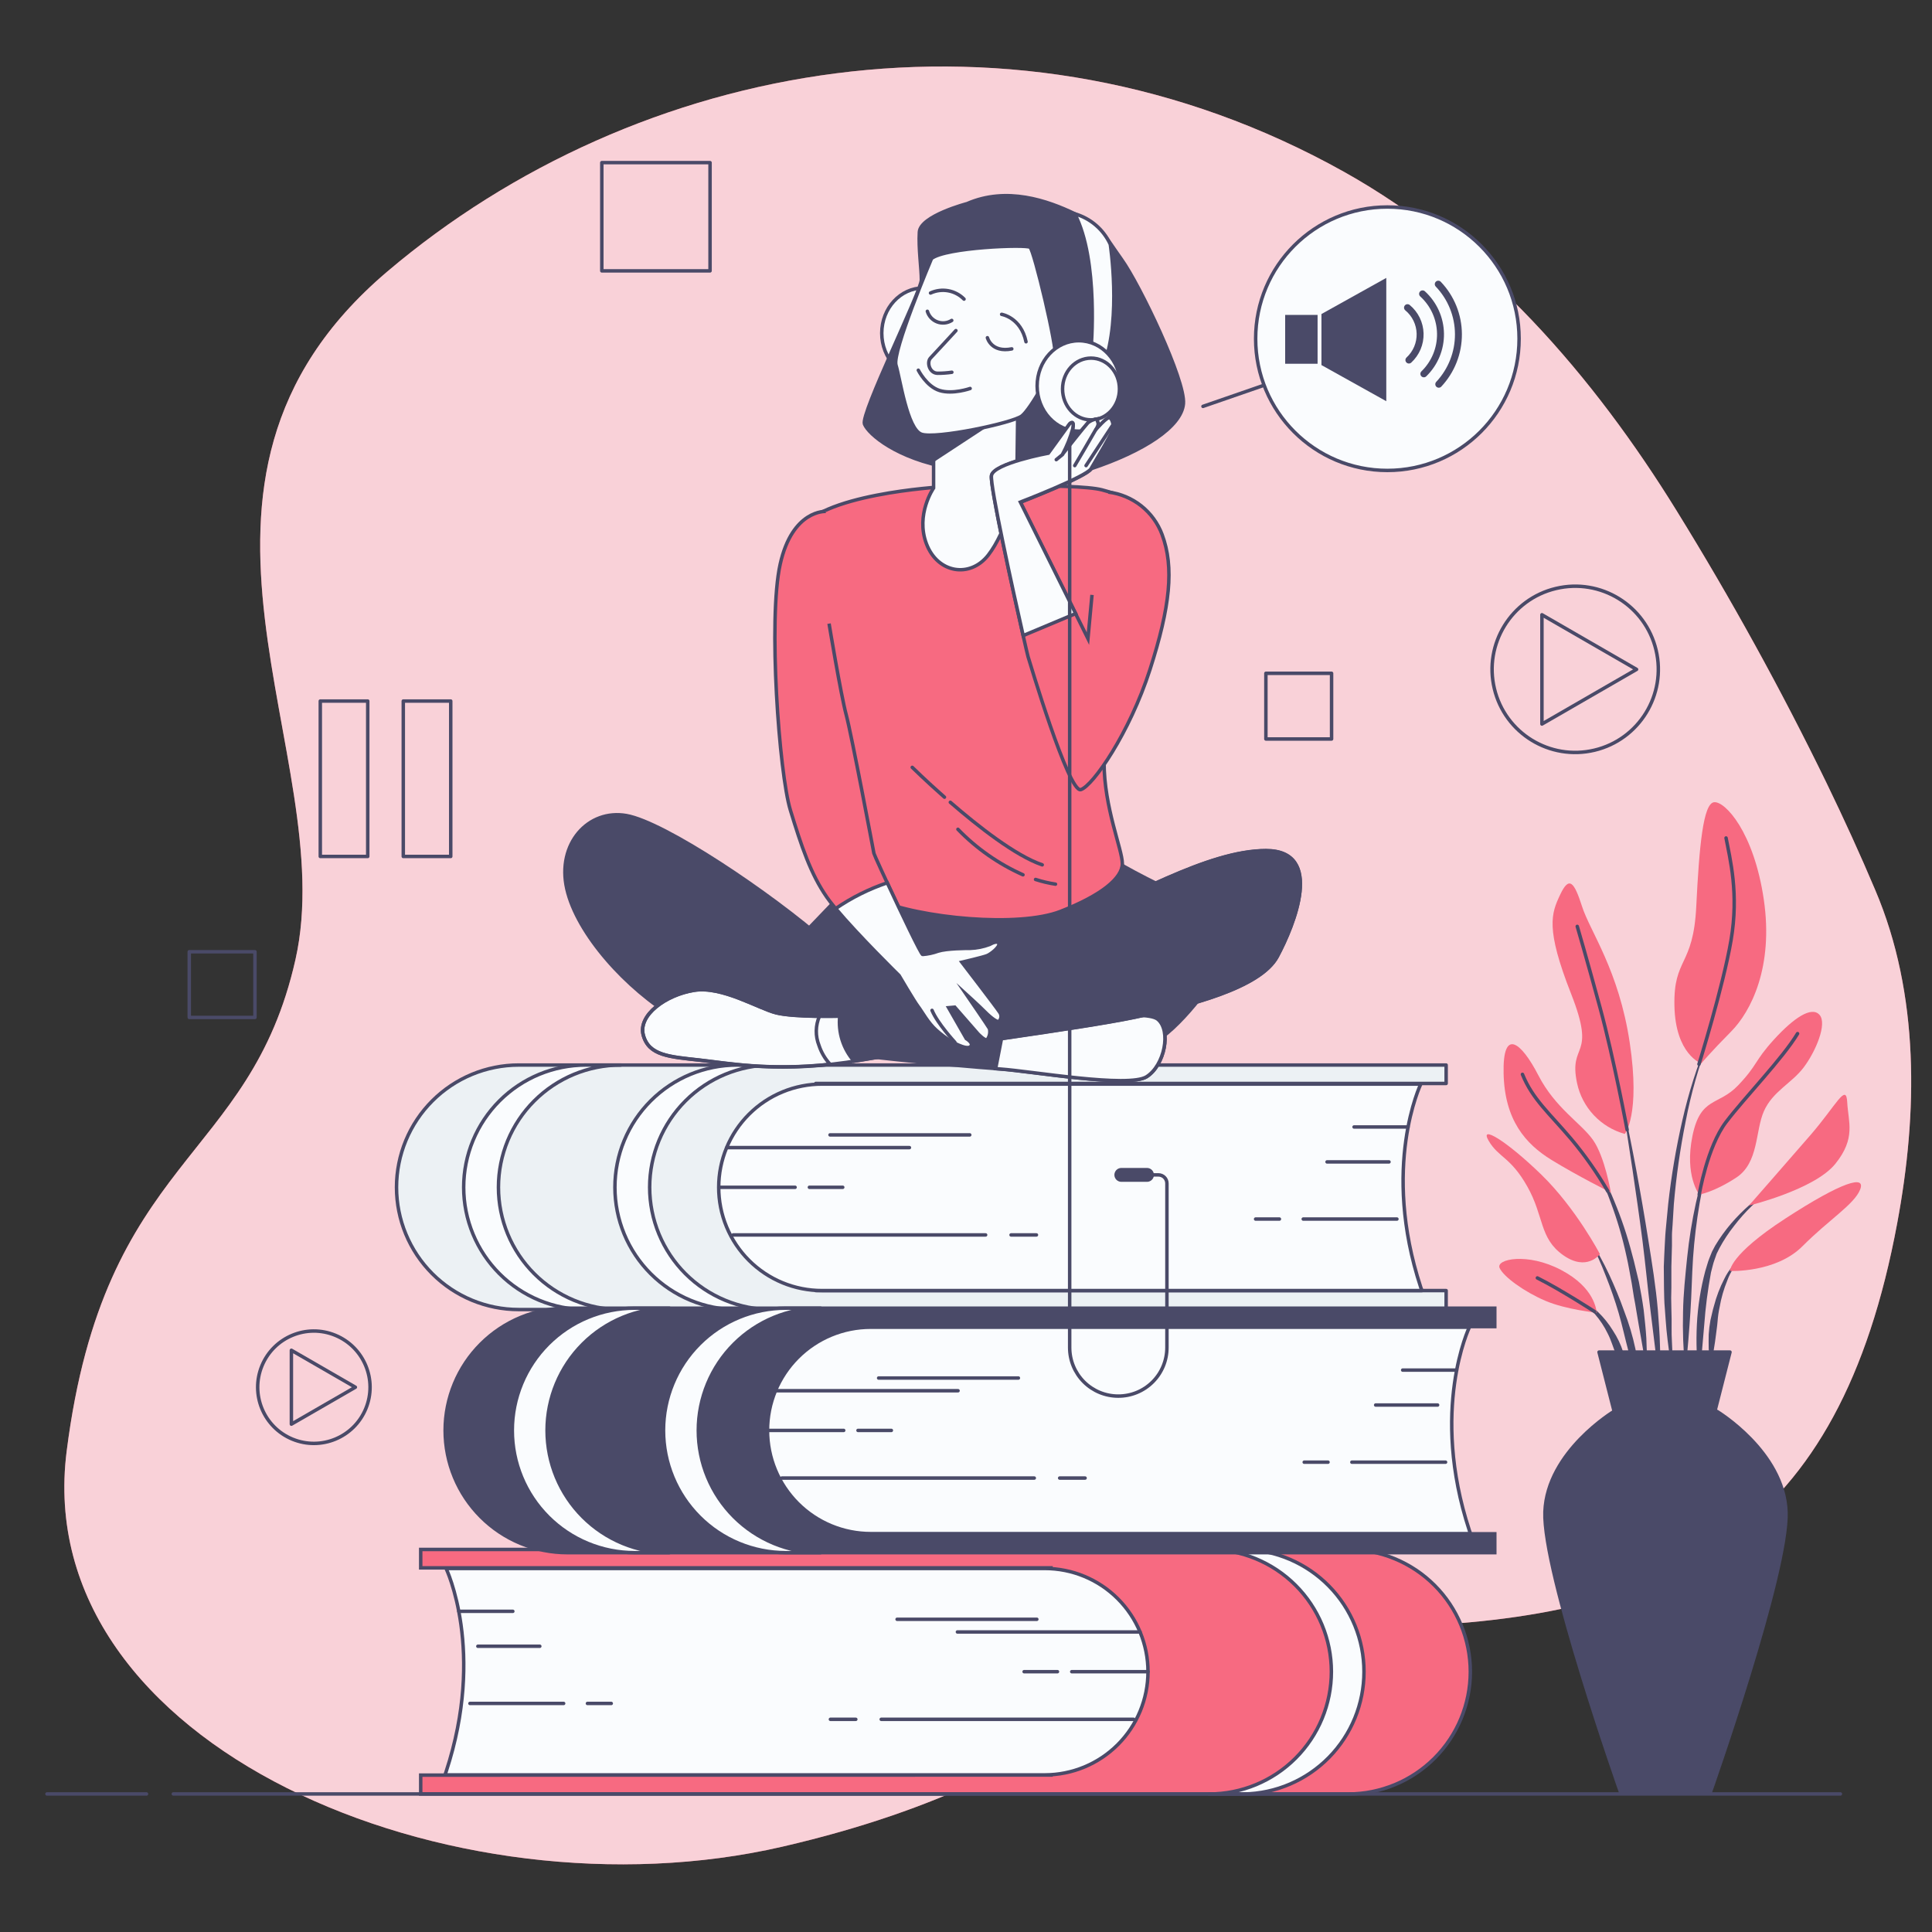 <svg width="500" height="500" viewBox="0 0 557 557" fill="none" xmlns="http://www.w3.org/2000/svg">
<rect x="0" y="0" width="557" height="557" fill="#333333" stroke="none"/>
<g id="Audiobook-bro 1">
<g id="freepik--background-simple--inject-39">
<path id="Vector" d="M526.621 225.786C513.539 198.904 499.109 172.699 483.387 147.271C459.536 108.626 428.333 72.41 387.483 49.54C292.715 -3.465 183.554 17.234 111.589 78.348C39.625 139.462 98.388 217.798 85.199 276.573C72.009 335.347 30.078 333.086 19.228 418.318C8.377 503.55 130.784 554.304 225.54 532.403C320.297 510.502 321.5 471.322 401.875 468.994C482.251 466.666 530.264 442.514 546.974 352.626C552.867 321.044 553.491 286.71 540.613 256.543C536.291 246.317 531.59 236.034 526.621 225.786Z" fill="#F76A81"/>
<path id="Vector_2" opacity="0.7" d="M526.621 225.786C513.539 198.904 499.109 172.699 483.387 147.271C459.536 108.626 428.333 72.41 387.483 49.54C292.715 -3.465 183.554 17.234 111.589 78.348C39.625 139.462 98.388 217.798 85.199 276.573C72.009 335.347 30.078 333.086 19.228 418.318C8.377 503.55 130.784 554.304 225.54 532.403C320.297 510.502 321.5 471.322 401.875 468.994C482.251 466.666 530.264 442.514 546.974 352.626C552.867 321.044 553.491 286.71 540.613 256.543C536.291 246.317 531.59 236.034 526.621 225.786Z" fill="#FAFCFE"/>
</g>
<g id="freepik--Plant--inject-39">
<path id="Vector_3" d="M492.566 300.045C492.574 300.019 492.573 299.992 492.563 299.968C492.553 299.943 492.534 299.923 492.511 299.911C492.49 299.894 492.465 299.884 492.438 299.884C492.412 299.884 492.386 299.894 492.366 299.911C489.256 307.403 486.797 315.147 485.013 323.06C483.21 330.949 481.857 338.935 480.958 346.978L480.379 353.027C480.29 354.04 480.179 355.043 480.112 356.057L479.945 359.087C479.855 361.114 479.733 363.131 479.677 365.158L479.733 371.229L479.8 374.271C479.8 375.284 479.911 376.298 479.978 377.301C480.134 379.328 480.257 381.344 480.446 383.361C480.836 387.382 481.437 391.393 482.061 395.381C482.064 395.405 482.076 395.428 482.094 395.445C482.113 395.461 482.137 395.47 482.161 395.47C482.176 395.472 482.19 395.47 482.203 395.466C482.217 395.461 482.229 395.454 482.24 395.445C482.25 395.435 482.259 395.424 482.264 395.411C482.27 395.398 482.273 395.384 482.273 395.37C482.273 393.342 482.173 391.326 482.128 389.321C482.083 387.315 481.894 385.299 481.928 383.283C481.961 381.266 481.928 379.261 481.861 377.245L481.805 374.237L481.861 371.229V365.203L482.028 359.187V356.179C482.028 355.177 482.15 354.174 482.206 353.171L482.574 347.156C483.259 339.144 484.397 331.177 485.982 323.294C487.502 315.369 489.704 307.59 492.566 300.045Z" fill="#4A4A68"/>
<path id="Vector_4" d="M493.435 331.537C493.442 331.511 493.44 331.482 493.427 331.458C493.415 331.433 493.394 331.414 493.368 331.404C493.355 331.399 493.341 331.396 493.327 331.397C493.313 331.397 493.299 331.401 493.286 331.407C493.274 331.414 493.263 331.423 493.254 331.433C493.245 331.444 493.238 331.457 493.234 331.471C491.521 336.481 490.089 341.584 488.946 346.755C487.812 351.943 486.968 357.191 486.417 362.473C485.882 367.742 485.303 373.023 485.225 378.314C485.088 383.616 485.274 388.921 485.782 394.2C485.786 394.225 485.798 394.248 485.816 394.266C485.834 394.284 485.857 394.296 485.882 394.3C485.896 394.302 485.91 394.3 485.924 394.296C485.937 394.292 485.95 394.285 485.96 394.275C485.971 394.266 485.979 394.254 485.985 394.241C485.991 394.228 485.994 394.214 485.993 394.2C486.606 388.931 486.985 383.662 487.341 378.403C487.698 373.145 487.765 367.876 488.11 362.618C488.846 352.106 490.63 341.695 493.435 331.537Z" fill="#4A4A68"/>
<path id="Vector_5" d="M510.891 342.611C510.882 342.601 510.871 342.593 510.858 342.588C510.846 342.582 510.833 342.58 510.819 342.58C510.806 342.58 510.792 342.582 510.78 342.588C510.767 342.593 510.756 342.601 510.747 342.611C506.382 345.403 502.449 348.818 499.072 352.748C497.376 354.734 495.848 356.858 494.504 359.098L493.569 360.869L492.833 362.707C492.586 363.314 492.373 363.936 492.199 364.568C492.009 365.191 491.797 365.826 491.63 366.45C490.29 371.484 489.48 376.644 489.213 381.846C488.954 387.022 489.148 392.21 489.792 397.353C489.797 397.378 489.808 397.401 489.826 397.419C489.844 397.437 489.868 397.449 489.893 397.453C489.92 397.453 489.947 397.443 489.968 397.424C489.988 397.406 490.001 397.38 490.004 397.353L491.33 382.002C491.697 376.923 492.348 371.869 493.279 366.862C493.413 366.25 493.591 365.637 493.747 365.035C493.895 364.42 494.077 363.814 494.293 363.22L494.917 361.448L495.73 359.822C496.936 357.589 498.334 355.464 499.907 353.472C503.019 349.397 506.712 345.801 510.869 342.8C510.885 342.79 510.898 342.777 510.907 342.762C510.917 342.746 510.923 342.729 510.926 342.711C510.928 342.692 510.926 342.674 510.92 342.657C510.914 342.639 510.904 342.624 510.891 342.611Z" fill="#4A4A68"/>
<path id="Vector_6" d="M502.414 362.329C500.148 363.987 498.326 366.18 497.111 368.712C495.834 371.193 494.837 373.808 494.137 376.51C493.925 377.178 493.769 377.847 493.613 378.537L493.134 380.576C492.88 381.946 492.709 383.33 492.622 384.72C492.622 386.112 492.566 387.505 492.622 388.886C492.731 390.276 492.913 391.66 493.168 393.03C493.173 393.052 493.184 393.072 493.2 393.087C493.216 393.103 493.235 393.114 493.257 393.12C493.271 393.123 493.285 393.123 493.3 393.12C493.314 393.117 493.327 393.111 493.339 393.103C493.35 393.094 493.36 393.084 493.367 393.071C493.374 393.059 493.378 393.045 493.379 393.03C493.705 391.687 493.951 390.326 494.115 388.953C494.337 387.605 494.549 386.257 494.705 384.92C494.861 383.584 495.084 382.247 495.184 380.899C495.284 379.551 495.474 378.203 495.763 376.889C496.219 374.234 496.966 371.637 497.991 369.146C498.923 366.595 500.451 364.304 502.447 362.462C502.46 362.442 502.467 362.419 502.467 362.395C502.467 362.372 502.46 362.348 502.447 362.329C502.436 362.327 502.425 362.327 502.414 362.329Z" fill="#4A4A68"/>
<path id="Vector_7" d="M477.962 377.702C477.382 370.895 476.269 364.144 475.199 357.405C474.13 350.665 472.971 343.936 471.723 337.219C470.476 330.502 469.117 323.851 467.668 317.167C467.674 317.15 467.675 317.132 467.673 317.115C467.67 317.098 467.663 317.081 467.653 317.067C467.642 317.053 467.629 317.041 467.613 317.033C467.598 317.025 467.58 317.021 467.563 317.021C467.545 317.021 467.528 317.025 467.512 317.033C467.496 317.041 467.483 317.053 467.472 317.067C467.462 317.081 467.455 317.098 467.452 317.115C467.45 317.132 467.451 317.15 467.457 317.167C468.626 323.851 469.685 330.624 470.676 337.364C471.668 344.103 472.659 350.91 473.517 357.594C474.375 364.278 474.999 371.14 475.845 377.88L478.341 398.166C478.341 398.192 478.351 398.218 478.37 398.237C478.389 398.256 478.414 398.266 478.441 398.266C478.469 398.266 478.495 398.256 478.516 398.238C478.536 398.219 478.549 398.193 478.552 398.166C478.63 396.45 478.63 394.746 478.675 393.03C478.719 391.315 478.608 389.61 478.574 387.906C478.508 384.519 478.218 381.122 477.962 377.702Z" fill="#4A4A68"/>
<path id="Vector_8" d="M473.873 377.646C473.506 374.939 473.016 372.254 472.503 369.581L471.545 365.604C471.233 364.278 470.932 362.952 470.542 361.638C469.183 356.354 467.444 351.176 465.34 346.142L464.538 344.226L463.636 342.388C463.056 341.151 462.355 339.982 461.697 338.79C460.359 336.401 458.702 334.205 456.773 332.262C456.764 332.252 456.753 332.244 456.74 332.239C456.728 332.233 456.715 332.231 456.701 332.231C456.687 332.231 456.674 332.233 456.662 332.239C456.649 332.244 456.638 332.252 456.629 332.262C456.619 332.271 456.611 332.282 456.606 332.295C456.6 332.307 456.598 332.321 456.598 332.334C456.598 332.348 456.6 332.361 456.606 332.373C456.611 332.386 456.619 332.397 456.629 332.406C458.407 334.425 459.906 336.673 461.085 339.09C461.675 340.294 462.299 341.486 462.811 342.744L463.602 344.594L464.315 346.487C466.222 351.555 467.753 356.757 468.894 362.05C469.506 364.668 469.919 367.341 470.431 369.982L471.066 373.981C471.3 375.307 471.59 376.621 471.768 377.958C472.202 380.62 472.681 383.283 473.149 385.945C473.617 388.608 474.052 391.293 474.62 393.955C474.622 393.98 474.634 394.002 474.653 394.019C474.671 394.035 474.695 394.044 474.72 394.044C474.748 394.044 474.774 394.034 474.795 394.015C474.816 393.997 474.829 393.971 474.831 393.944C474.831 391.211 474.768 388.489 474.642 385.778C474.475 383.027 474.163 380.32 473.873 377.646Z" fill="#4A4A68"/>
<path id="Vector_9" d="M468.236 377.958C466.978 374.382 465.507 370.884 463.925 367.453C462.316 364.026 460.501 360.7 458.489 357.494C458.469 357.476 458.443 357.467 458.417 357.467C458.39 357.467 458.364 357.476 458.344 357.494C458.327 357.514 458.317 357.54 458.317 357.566C458.317 357.593 458.327 357.618 458.344 357.638C460.092 360.967 461.64 364.397 462.978 367.91C464.36 371.385 465.607 374.928 466.655 378.515C467.702 382.102 468.482 385.767 469.44 389.376C470.398 392.986 471.222 396.584 472.336 400.227C472.343 400.248 472.356 400.267 472.374 400.281C472.392 400.295 472.414 400.303 472.436 400.305C472.45 400.306 472.465 400.305 472.478 400.301C472.492 400.296 472.504 400.289 472.514 400.28C472.525 400.27 472.533 400.259 472.539 400.246C472.545 400.233 472.548 400.219 472.548 400.204C472.591 396.398 472.237 392.597 471.489 388.864C470.701 385.147 469.613 381.5 468.236 377.958Z" fill="#4A4A68"/>
<path id="Vector_10" d="M468.003 389.9C467.306 387.671 466.297 385.552 465.006 383.606C463.794 381.614 462.326 379.79 460.639 378.181C459.772 377.405 458.84 376.704 457.854 376.086C456.884 375.457 455.825 374.976 454.713 374.66C454.688 374.658 454.664 374.663 454.643 374.676C454.622 374.689 454.606 374.708 454.597 374.731C454.588 374.754 454.587 374.779 454.594 374.802C454.6 374.826 454.615 374.846 454.635 374.861C456.646 375.824 458.428 377.206 459.859 378.916C461.31 380.584 462.531 382.439 463.491 384.43C464.527 386.391 465.062 388.552 465.964 390.568C466.365 391.604 466.755 392.64 467.212 393.676C467.6 394.752 468.058 395.801 468.582 396.818C468.593 396.835 468.608 396.848 468.625 396.858C468.643 396.868 468.662 396.873 468.682 396.874C468.71 396.874 468.737 396.864 468.757 396.845C468.778 396.826 468.791 396.801 468.794 396.773C468.827 395.609 468.782 394.444 468.66 393.287C468.515 392.128 468.27 391.014 468.003 389.9Z" fill="#4A4A68"/>
<path id="Vector_11" d="M468.426 326.914C465.022 325.966 461.942 324.105 459.519 321.533C457.096 318.961 455.423 315.775 454.679 312.321C452.106 300.29 460.405 305.448 452.963 286.543C445.522 267.638 447.237 263.361 449.811 257.913C452.384 252.466 453.821 254.192 456.116 261.355C458.411 268.518 466.71 279.681 469.852 300.579C472.993 321.478 468.426 326.914 468.426 326.914Z" fill="#F76A81"/>
<path id="Vector_12" d="M490.472 306.595C490.472 306.595 483.03 304.011 482.741 289.985C482.451 275.96 488.177 278.845 489.035 261.356C489.893 243.866 491.04 231.578 494.193 231.278C497.345 230.977 505.645 239.866 508.508 259.339C511.371 278.812 504.787 291.645 499.061 297.416C493.335 303.186 490.472 306.595 490.472 306.595Z" fill="#F76A81"/>
<path id="Vector_13" d="M464.415 343.814C464.415 343.814 462.7 333.509 459.258 328.641C455.815 323.773 448.385 319.473 443.517 310.026C438.649 300.579 433.201 296.001 433.491 309.458C433.78 322.915 439.796 329.777 447.238 334.367C454.679 338.957 464.415 343.814 464.415 343.814Z" fill="#F76A81"/>
<path id="Vector_14" d="M461.263 361.56C461.263 361.56 454.389 348.392 444.375 338.656C434.36 328.92 426.339 324.051 429.202 328.92C432.065 333.788 435.496 333.509 440.342 342.098C445.188 350.687 443.773 356.981 450.646 361.849C457.52 366.718 461.263 361.56 461.263 361.56Z" fill="#F76A81"/>
<path id="Vector_15" d="M460.405 378.459C460.115 377.601 459.837 371.296 450.101 366.15C440.364 361.003 431.162 362.997 432.343 365.57C433.524 368.144 439.506 372.444 445.522 375.017C451.538 377.59 460.405 378.459 460.405 378.459Z" fill="#F76A81"/>
<path id="Vector_16" d="M489.893 344.382C489.893 344.382 485.604 338.946 487.932 327.516C490.26 316.086 495.374 318.927 501.1 312.911C506.825 306.896 505.678 306.038 511.404 299.744C517.13 293.45 522.288 290.008 524.571 292.581C526.855 295.154 523.457 303.175 519.993 307.754C516.528 312.332 511.081 314.627 508.541 320.353C506.001 326.079 507.115 335.247 500.52 339.536C493.925 343.825 489.893 344.382 489.893 344.382Z" fill="#F76A81"/>
<path id="Vector_17" d="M504.219 347.568C504.219 347.568 514.523 335.826 521.965 327.237C529.406 318.649 532.269 312.065 532.559 317.791C532.849 323.517 535.132 328.095 529.128 335.537C523.123 342.978 504.219 347.568 504.219 347.568Z" fill="#F76A81"/>
<path id="Vector_18" d="M498.771 366.428C498.771 366.428 498.481 361.85 514.802 351.255C531.122 340.661 537.995 338.656 536.279 342.956C534.564 347.256 527.367 351.545 519.67 359.276C511.972 367.007 498.771 366.428 498.771 366.428Z" fill="#F76A81"/>
<path id="Vector_19" d="M469.105 325.7C469.105 325.7 465.273 305.158 461.307 290.554C457.342 275.949 454.724 267.082 454.724 267.082" stroke="#4A4A68" stroke-linecap="round" stroke-linejoin="round"/>
<path id="Vector_20" d="M489.815 306.807C489.815 306.807 496.766 284.527 499.061 271.081C501.356 257.635 498.771 247.609 497.624 241.593" stroke="#4A4A68" stroke-linecap="round" stroke-linejoin="round"/>
<path id="Vector_21" d="M463.513 343.379C460.428 338.081 456.899 333.053 452.963 328.352C446.658 320.91 441.823 316.9 438.927 309.737" stroke="#4A4A68" stroke-linecap="round" stroke-linejoin="round"/>
<path id="Vector_22" d="M489.893 344.382C489.893 344.382 492.187 330.635 497.624 323.483C503.06 316.331 513.944 305.158 518.244 297.995" stroke="#4A4A68" stroke-linecap="round" stroke-linejoin="round"/>
<path id="Vector_23" d="M459.737 378.147C459.737 378.147 450.1 371.875 443.227 368.433" stroke="#4A4A68" stroke-linecap="round" stroke-linejoin="round"/>
<path id="Vector_24" d="M514.902 435.852C514.256 418.485 494.95 406.888 494.95 406.888H465.362C465.362 406.888 446.057 418.474 445.411 435.852C444.764 453.231 467.29 516.896 467.29 516.896H493.023C493.023 516.896 515.548 453.231 514.902 435.852Z" fill="#4A4A68" stroke="#4A4A68" stroke-linecap="round" stroke-linejoin="round"/>
<path id="Vector_25" d="M498.76 389.811H461.007L465.362 406.9H494.404L498.76 389.811Z" fill="#4A4A68" stroke="#4A4A68" stroke-linecap="round" stroke-linejoin="round"/>
</g>
<g id="freepik--Icons--inject-39">
<path id="Vector_26" d="M459.694 216.279C472.567 213.21 480.514 200.286 477.445 187.413C474.376 174.54 461.452 166.593 448.579 169.662C435.706 172.731 427.758 185.655 430.828 198.528C433.897 211.401 446.82 219.349 459.694 216.279Z" stroke="#4A4A68" stroke-linecap="round" stroke-linejoin="round"/>
<path id="Vector_27" d="M471.824 192.989L444.542 177.237V208.741L471.824 192.989Z" stroke="#4A4A68" stroke-linecap="round" stroke-linejoin="round"/>
<path id="Vector_28" d="M105.456 406.137C108.879 397.872 104.955 388.397 96.69 384.974C88.425 381.551 78.95 385.475 75.527 393.74C72.103 402.005 76.028 411.48 84.293 414.903C92.558 418.326 102.033 414.402 105.456 406.137Z" stroke="#4A4A68" stroke-linecap="round" stroke-linejoin="round"/>
<path id="Vector_29" d="M102.455 399.937L84.007 389.287V410.587L102.455 399.937Z" stroke="#4A4A68" stroke-linecap="round" stroke-linejoin="round"/>
<path id="Vector_30" d="M106.019 202.113H92.34V246.918H106.019V202.113Z" stroke="#4A4A68" stroke-linecap="round" stroke-linejoin="round"/>
<path id="Vector_31" d="M129.948 202.113H116.268V246.918H129.948V202.113Z" stroke="#4A4A68" stroke-linecap="round" stroke-linejoin="round"/>
<path id="Vector_32" d="M204.709 46.888H173.505V78.091H204.709V46.888Z" stroke="#4A4A68" stroke-linecap="round" stroke-linejoin="round"/>
<path id="Vector_33" d="M383.896 194.115H364.958V213.053H383.896V194.115Z" stroke="#4A4A68" stroke-linecap="round" stroke-linejoin="round"/>
<path id="Vector_34" d="M73.502 274.389H54.564V293.327H73.502V274.389Z" stroke="#4A4A68" stroke-linecap="round" stroke-linejoin="round"/>
</g>
<g id="freepik--speech-bubble--inject-39">
<path id="Vector_35" d="M399.982 135.63C420.955 135.63 437.958 118.627 437.958 97.653C437.958 76.68 420.955 59.677 399.982 59.677C379.008 59.677 362.005 76.68 362.005 97.653C362.005 118.627 379.008 135.63 399.982 135.63Z" fill="#FAFCFE" stroke="#4A4A68" stroke-linecap="round" stroke-linejoin="round"/>
<path id="Vector_36" d="M380.977 90.535V105.251L399.67 115.667V80.119L380.977 90.535Z" fill="#4A4A68"/>
<path id="Vector_37" d="M379.863 90.791H370.516V104.872H379.863V90.791Z" fill="#4A4A68"/>
<path id="Vector_38" d="M414.798 110.776C418.467 106.86 420.497 101.687 420.47 96.321C420.443 90.955 418.361 85.803 414.653 81.924" stroke="#4A4A68" stroke-width="2" stroke-linecap="round" stroke-linejoin="round"/>
<path id="Vector_39" d="M410.498 107.78C412.048 106.274 413.273 104.468 414.099 102.471C414.925 100.475 415.333 98.33 415.298 96.17C415.264 94.01 414.787 91.88 413.899 89.91C413.01 87.941 411.727 86.175 410.13 84.72" stroke="#4A4A68" stroke-width="2" stroke-linecap="round" stroke-linejoin="round"/>
<path id="Vector_40" d="M406.187 103.803C407.24 102.833 408.074 101.649 408.632 100.331C409.19 99.012 409.458 97.59 409.42 96.159C409.382 94.727 409.038 93.321 408.411 92.034C407.784 90.747 406.889 89.609 405.786 88.697" stroke="#4A4A68" stroke-width="2" stroke-linecap="round" stroke-linejoin="round"/>
<path id="Vector_41" d="M364.144 111.166L346.822 117.159" stroke="#4A4A68" stroke-linecap="round" stroke-linejoin="round"/>
</g>
<g id="freepik--Character--inject-39">
<path id="Vector_42" d="M303.008 511.749V452.017H121.292V446.714H388.652C398.001 446.717 406.967 450.433 413.576 457.045C420.186 463.657 423.899 472.623 423.899 481.972C423.896 491.319 420.182 500.283 413.572 506.892C406.963 513.502 398 517.216 388.652 517.219H121.292V511.772L303.008 511.749Z" fill="#F76A81" stroke="#4A4A68" stroke-miterlimit="10"/>
<path id="Vector_43" d="M383.84 481.95C383.834 472.603 380.117 463.64 373.505 457.033C366.894 450.426 357.929 446.714 348.582 446.714H358.608C367.849 446.878 376.656 450.665 383.133 457.258C389.61 463.851 393.239 472.724 393.239 481.967C393.239 491.209 389.61 500.082 383.133 506.675C376.656 513.268 367.849 517.055 358.608 517.219H348.582C353.213 517.219 357.799 516.307 362.077 514.534C366.355 512.762 370.243 510.163 373.517 506.888C376.791 503.613 379.388 499.725 381.159 495.446C382.93 491.167 383.841 486.581 383.84 481.95Z" fill="#FAFCFE" stroke="#4A4A68" stroke-linecap="round" stroke-linejoin="round"/>
<path id="Vector_44" d="M128.611 510.791C140.063 475.99 128.611 452.195 128.611 452.195H301.215C309.106 452.195 316.674 455.33 322.254 460.91C327.835 466.49 330.969 474.058 330.969 481.95C330.969 489.841 327.835 497.41 322.254 502.99C316.674 508.57 309.106 511.705 301.215 511.705H128.299C128.4 511.404 128.511 511.103 128.611 510.791Z" fill="#FAFCFE" stroke="#4A4A68" stroke-linecap="round" stroke-linejoin="round"/>
<path id="Vector_45" d="M328.675 470.498H276.027" stroke="#4A4A68" stroke-linecap="round" stroke-linejoin="round"/>
<path id="Vector_46" d="M330.969 481.95H308.99" stroke="#4A4A68" stroke-linecap="round" stroke-linejoin="round"/>
<path id="Vector_47" d="M326.848 495.685H254.059" stroke="#4A4A68" stroke-linecap="round" stroke-linejoin="round"/>
<path id="Vector_48" d="M298.92 466.844H258.637" stroke="#4A4A68" stroke-linecap="round" stroke-linejoin="round"/>
<path id="Vector_49" d="M304.868 481.95H295.255" stroke="#4A4A68" stroke-linecap="round" stroke-linejoin="round"/>
<path id="Vector_50" d="M246.729 495.685H239.41" stroke="#4A4A68" stroke-linecap="round" stroke-linejoin="round"/>
<path id="Vector_51" d="M132.276 464.549H147.85" stroke="#4A4A68" stroke-linecap="round" stroke-linejoin="round"/>
<path id="Vector_52" d="M155.626 474.62H137.768" stroke="#4A4A68" stroke-linecap="round" stroke-linejoin="round"/>
<path id="Vector_53" d="M169.361 491.107H176.224" stroke="#4A4A68" stroke-linecap="round" stroke-linejoin="round"/>
<path id="Vector_54" d="M135.485 491.107H162.499" stroke="#4A4A68" stroke-linecap="round" stroke-linejoin="round"/>
<path id="Vector_55" d="M235.177 372.076V312.366H416.926V307.052H149.566C140.219 307.055 131.255 310.769 124.646 317.379C118.036 323.988 114.322 332.952 114.319 342.299C114.319 351.647 118.032 360.612 124.642 367.222C131.252 373.832 140.218 377.546 149.566 377.546H416.926V372.076H235.177Z" fill="#ECF1F4" stroke="#4A4A68" stroke-linecap="round" stroke-linejoin="round"/>
<path id="Vector_56" d="M143.706 342.299C143.709 332.952 147.423 323.988 154.033 317.379C160.642 310.769 169.606 307.055 178.953 307.052H168.927C164.298 307.052 159.715 307.963 155.439 309.735C151.162 311.506 147.277 314.102 144.004 317.375C140.731 320.648 138.134 324.534 136.363 328.81C134.592 333.087 133.68 337.67 133.68 342.299C133.68 346.927 134.592 351.511 136.363 355.787C138.134 360.064 140.731 363.949 144.004 367.222C147.277 370.495 151.162 373.091 155.439 374.863C159.715 376.634 164.298 377.546 168.927 377.546H178.953C169.605 377.546 160.64 373.832 154.03 367.222C147.42 360.612 143.706 351.647 143.706 342.299Z" fill="#FAFCFE" stroke="#4A4A68" stroke-linecap="round" stroke-linejoin="round"/>
<path id="Vector_57" d="M187.297 342.299C187.3 332.95 191.016 323.984 197.628 317.375C204.24 310.765 213.206 307.052 222.555 307.052H212.529C207.9 307.052 203.317 307.963 199.041 309.735C194.764 311.506 190.879 314.102 187.606 317.375C184.333 320.648 181.736 324.534 179.965 328.81C178.194 333.087 177.282 337.67 177.282 342.299C177.282 346.927 178.194 351.511 179.965 355.787C181.736 360.064 184.333 363.949 187.606 367.222C190.879 370.495 194.764 373.091 199.041 374.863C203.317 376.634 207.9 377.546 212.529 377.546H222.555C217.925 377.547 213.341 376.637 209.063 374.866C204.785 373.095 200.899 370.499 197.624 367.226C194.35 363.953 191.753 360.067 189.981 355.79C188.209 351.513 187.297 346.928 187.297 342.299Z" fill="#FAFCFE" stroke="#4A4A68" stroke-linecap="round" stroke-linejoin="round"/>
<path id="Vector_58" d="M409.607 371.14C398.155 336.35 409.607 312.544 409.607 312.544H237.015C233.103 312.536 229.227 313.301 225.611 314.793C221.994 316.285 218.708 318.475 215.939 321.239C213.17 324.003 210.973 327.285 209.474 330.899C207.976 334.513 207.204 338.387 207.204 342.299C207.201 346.213 207.97 350.089 209.468 353.705C210.965 357.321 213.162 360.607 215.931 363.373C218.7 366.139 221.988 368.331 225.606 369.825C229.224 371.318 233.101 372.083 237.015 372.076H409.952C409.818 371.753 409.707 371.463 409.607 371.14Z" fill="#FAFCFE" stroke="#4A4A68" stroke-linecap="round" stroke-linejoin="round"/>
<path id="Vector_59" d="M209.543 330.858H262.191" stroke="#4A4A68" stroke-linecap="round" stroke-linejoin="round"/>
<path id="Vector_60" d="M207.249 342.299H229.228" stroke="#4A4A68" stroke-linecap="round" stroke-linejoin="round"/>
<path id="Vector_61" d="M211.37 356.034H284.159" stroke="#4A4A68" stroke-linecap="round" stroke-linejoin="round"/>
<path id="Vector_62" d="M239.298 327.193H279.581" stroke="#4A4A68" stroke-linecap="round" stroke-linejoin="round"/>
<path id="Vector_63" d="M233.35 342.299H242.963" stroke="#4A4A68" stroke-linecap="round" stroke-linejoin="round"/>
<path id="Vector_64" d="M291.489 356.034H298.808" stroke="#4A4A68" stroke-linecap="round" stroke-linejoin="round"/>
<path id="Vector_65" d="M405.942 324.909H390.379" stroke="#4A4A68" stroke-linecap="round" stroke-linejoin="round"/>
<path id="Vector_66" d="M382.592 334.98H400.45" stroke="#4A4A68" stroke-linecap="round" stroke-linejoin="round"/>
<path id="Vector_67" d="M368.857 351.456H361.994" stroke="#4A4A68" stroke-linecap="round" stroke-linejoin="round"/>
<path id="Vector_68" d="M402.733 351.456H375.73" stroke="#4A4A68" stroke-linecap="round" stroke-linejoin="round"/>
<path id="Vector_69" d="M249.202 442.191V382.458H430.951V377.145H163.591C154.242 377.145 145.276 380.858 138.664 387.468C132.052 394.077 128.336 403.043 128.333 412.392C128.333 417.021 129.245 421.606 131.017 425.883C132.789 430.16 135.386 434.046 138.66 437.319C141.935 440.592 145.822 443.188 150.099 444.959C154.377 446.729 158.961 447.64 163.591 447.639H430.951V442.191H249.202Z" fill="#4A4A68" stroke="#4A4A68" stroke-miterlimit="10"/>
<path id="Vector_70" d="M157.72 412.392C157.723 403.043 161.439 394.077 168.051 387.468C174.663 380.858 183.629 377.145 192.978 377.145H182.952C173.604 377.145 164.639 380.858 158.029 387.468C151.419 394.078 147.705 403.044 147.705 412.392C147.705 421.74 151.419 430.705 158.029 437.315C164.639 443.925 173.604 447.639 182.952 447.639H192.978C188.349 447.64 183.764 446.729 179.486 444.959C175.209 443.188 171.322 440.592 168.048 437.319C164.774 434.046 162.176 430.16 160.404 425.883C158.632 421.606 157.72 417.021 157.72 412.392Z" fill="#FAFCFE" stroke="#4A4A68" stroke-linecap="round" stroke-linejoin="round"/>
<path id="Vector_71" d="M201.322 412.392C201.325 403.044 205.04 394.081 211.649 387.472C218.258 380.862 227.222 377.148 236.569 377.145H226.543C217.195 377.145 208.23 380.858 201.62 387.468C195.01 394.078 191.296 403.044 191.296 412.392C191.296 421.74 195.01 430.705 201.62 437.315C208.23 443.925 217.195 447.639 226.543 447.639H236.569C231.94 447.639 227.357 446.727 223.081 444.956C218.804 443.184 214.919 440.588 211.646 437.315C208.373 434.042 205.776 430.156 204.005 425.88C202.234 421.604 201.322 417.02 201.322 412.392Z" fill="#FAFCFE" stroke="#4A4A68" stroke-linecap="round" stroke-linejoin="round"/>
<path id="Vector_72" d="M423.621 441.233C412.18 406.443 423.621 382.637 423.621 382.637H251.029C243.137 382.637 235.569 385.772 229.989 391.352C224.409 396.932 221.274 404.5 221.274 412.392C221.274 420.283 224.409 427.851 229.989 433.432C235.569 439.012 243.137 442.147 251.029 442.147H423.944C423.833 441.846 423.721 441.556 423.621 441.233Z" fill="#FAFCFE" stroke="#4A4A68" stroke-linecap="round" stroke-linejoin="round"/>
<path id="Vector_73" d="M223.558 400.951H276.205" stroke="#4A4A68" stroke-linecap="round" stroke-linejoin="round"/>
<path id="Vector_74" d="M221.274 412.392H243.242" stroke="#4A4A68" stroke-linecap="round" stroke-linejoin="round"/>
<path id="Vector_75" d="M225.396 426.127H298.184" stroke="#4A4A68" stroke-linecap="round" stroke-linejoin="round"/>
<path id="Vector_76" d="M253.312 397.286H293.606" stroke="#4A4A68" stroke-linecap="round" stroke-linejoin="round"/>
<path id="Vector_77" d="M247.364 412.392H256.978" stroke="#4A4A68" stroke-linecap="round" stroke-linejoin="round"/>
<path id="Vector_78" d="M305.503 426.127H312.834" stroke="#4A4A68" stroke-linecap="round" stroke-linejoin="round"/>
<path id="Vector_79" d="M419.956 395.002H404.393" stroke="#4A4A68" stroke-linecap="round" stroke-linejoin="round"/>
<path id="Vector_80" d="M396.606 405.073H414.464" stroke="#4A4A68" stroke-linecap="round" stroke-linejoin="round"/>
<path id="Vector_81" d="M382.871 421.549H376.009" stroke="#4A4A68" stroke-linecap="round" stroke-linejoin="round"/>
<path id="Vector_82" d="M416.759 421.549H389.744" stroke="#4A4A68" stroke-linecap="round" stroke-linejoin="round"/>
<path id="Vector_83" d="M247.475 252.689L246.673 253.535C243.832 256.521 234.341 266.469 233.517 267.293C232.692 268.118 229.295 270.869 229.295 270.869C229.295 270.869 219.558 278.01 220.528 279.959C221.497 281.909 246.15 299.432 263.974 303.008C281.798 306.584 323.706 305.236 331.827 301.058C339.948 296.881 350.008 283.234 354.219 275.436C358.43 267.638 349.027 261.478 343.19 259.206C337.353 256.933 322.737 249.469 320.465 247.52L247.475 252.689Z" fill="#4A4A68" stroke="#4A4A68" stroke-miterlimit="10"/>
<path id="Vector_84" d="M271.493 140.364C271.493 140.364 235.177 142.414 230.208 153.543C225.24 164.671 236.892 212.106 237.817 222.945C238.741 233.784 239.577 253.691 252.455 259.25C265.333 264.809 293.751 267.449 305.749 262.759C317.746 258.069 323.573 253.101 323.573 249.001C323.573 244.902 318.303 232.893 318.303 219.714C318.303 206.536 333.821 179.61 333.521 162.9C333.22 146.19 325.322 143.283 317.713 141.233C310.104 139.183 271.493 140.364 271.493 140.364Z" fill="#F76A81" stroke="#4A4A68" stroke-miterlimit="10"/>
<path id="Vector_85" d="M273.977 231.3C282.009 238.262 292.793 246.729 300.479 249.335" stroke="#4A4A68" stroke-linecap="round" stroke-linejoin="round"/>
<path id="Vector_86" d="M263.004 221.229C263.004 221.229 266.825 225.006 272.295 229.829" stroke="#4A4A68" stroke-linecap="round" stroke-linejoin="round"/>
<path id="Vector_87" d="M298.552 253.546C300.428 254.156 302.35 254.611 304.3 254.905" stroke="#4A4A68" stroke-linecap="round" stroke-linejoin="round"/>
<path id="Vector_88" d="M276.172 239.087C281.527 244.622 287.896 249.077 294.932 252.21" stroke="#4A4A68" stroke-linecap="round" stroke-linejoin="round"/>
<path id="Vector_89" d="M288.381 293.595C288.381 293.595 275.994 289.005 274.423 288.727C266.948 287.412 251.764 283.647 238.396 271.816C222.165 257.535 191.608 237.082 180.613 235.132C169.618 233.183 160.483 243.253 163.413 256.242C166.343 269.232 180.613 285.128 194.894 293.572C209.176 302.017 279.302 307.531 288.392 308.177C297.483 308.823 325.399 313.691 330.591 310.405C335.782 307.119 337.731 297.093 333.844 293.851C329.956 290.609 304.3 295.143 298.775 294.497C293.249 293.851 288.381 293.595 288.381 293.595Z" fill="#4A4A68" stroke="#4A4A68" stroke-miterlimit="10"/>
<path id="Vector_90" d="M298.764 294.564C295.099 294.129 291.734 293.851 289.852 293.706L287.044 308.099L288.359 308.199C297.449 308.845 325.366 313.713 330.557 310.427C335.749 307.141 337.698 297.115 333.81 293.873C329.922 290.631 304.289 295.21 298.764 294.564Z" fill="#FAFCFE" stroke="#4A4A68" stroke-miterlimit="10"/>
<path id="Vector_91" d="M241.961 292.982C241.961 292.982 282.856 277.085 304.289 267.995C325.723 258.905 348.114 245.269 364.991 245.269C381.868 245.269 373.112 266.692 368.244 275.782C363.376 284.872 342.622 290.063 327.026 293.316C311.43 296.569 270.858 301.749 248.132 305.648C225.407 309.547 210.479 306.617 201.712 305.648C192.945 304.679 187.108 304.345 185.481 298.507C183.855 292.67 191.976 286.822 200.097 285.518C208.218 284.215 218.6 290.709 223.792 292.013C228.983 293.316 241.961 292.982 241.961 292.982Z" fill="#FAFCFE" stroke="#4A4A68" stroke-miterlimit="10"/>
<path id="Vector_92" d="M364.991 245.225C348.114 245.225 325.711 258.86 304.289 267.95C283.591 276.729 244.735 291.857 242.106 292.882C241.856 295.217 242.09 297.578 242.793 299.819C243.497 302.06 244.654 304.131 246.194 305.904L248.11 305.604C270.836 301.705 311.419 296.513 327.004 293.272C342.588 290.03 363.353 284.828 368.222 275.737C373.09 266.647 381.868 245.225 364.991 245.225Z" fill="#4A4A68" stroke="#4A4A68" stroke-miterlimit="10"/>
<path id="Vector_93" d="M236.246 292.982C232.091 292.926 226.699 292.715 223.78 291.979C218.589 290.676 208.184 284.181 200.086 285.485C191.987 286.788 183.855 292.626 185.47 298.474C187.085 304.323 192.934 304.634 201.701 305.615C209.276 306.45 221.474 308.745 239.321 306.84C237.876 305.273 236.782 303.416 236.112 301.393C235.04 298.682 235.088 295.657 236.246 292.982Z" stroke="#4A4A68" stroke-linecap="round" stroke-linejoin="round"/>
<g id="Vector_94">
<path d="M238.106 147.438C238.106 147.438 228.448 146.847 224.928 162.666C221.407 178.485 224.638 222.989 227.858 233.528C231.077 244.066 233.717 251.976 238.407 258.704C243.097 265.433 259.194 281.263 259.194 281.263C259.194 281.263 263.572 288.727 264.686 290.175C265.8 291.623 267.561 294.965 269.944 297.037C271.193 298.149 272.527 299.162 273.933 300.067C273.933 300.067 278.389 302.774 279.681 301.816C280.973 300.858 278.567 299.432 278.567 299.432L273.465 290.52L275.225 290.364L281.909 298.017C281.909 298.017 283.981 300.245 284.616 299.766C284.952 299.316 285.184 298.796 285.296 298.246C285.408 297.695 285.396 297.126 285.262 296.58C284.939 295.945 278.578 286.688 278.578 286.688C278.578 286.688 282.254 290.03 284.003 291.79C285.752 293.55 287.512 294.82 287.991 294.508C288.352 294.157 288.568 293.682 288.597 293.179C288.626 292.676 288.466 292.181 288.147 291.79C287.356 290.52 277.308 277.442 277.308 277.442C277.308 277.442 283.524 276.005 284.638 275.526C285.752 275.047 288.147 273.142 287.98 272.184C287.813 271.226 286.387 271.705 285.273 272.34C283.489 273.012 281.608 273.388 279.703 273.454C278.589 273.454 273.019 273.454 270.446 274.256C269.011 274.777 267.512 275.099 265.99 275.214C265.344 275.214 252.109 246.829 251.953 246.027C251.797 245.225 245.548 212.028 243.966 206.09C242.384 200.152 239.02 179.788 239.02 179.788" fill="#F76A81"/>
<path d="M238.106 147.438C238.106 147.438 228.448 146.847 224.928 162.666C221.407 178.485 224.638 222.989 227.858 233.528C231.077 244.066 233.717 251.976 238.407 258.704C243.097 265.433 259.194 281.263 259.194 281.263C259.194 281.263 263.572 288.727 264.686 290.175C265.8 291.623 267.561 294.965 269.944 297.037C271.193 298.149 272.527 299.162 273.933 300.067C273.933 300.067 278.389 302.774 279.681 301.816C280.973 300.858 278.567 299.432 278.567 299.432L273.465 290.52L275.225 290.364L281.909 298.017C281.909 298.017 283.981 300.245 284.616 299.766C284.952 299.316 285.184 298.796 285.296 298.246C285.408 297.695 285.396 297.126 285.262 296.58C284.939 295.945 278.578 286.688 278.578 286.688C278.578 286.688 282.254 290.03 284.003 291.79C285.752 293.55 287.512 294.82 287.991 294.508C288.352 294.157 288.568 293.682 288.597 293.179C288.626 292.676 288.466 292.181 288.147 291.79C287.356 290.52 277.308 277.442 277.308 277.442C277.308 277.442 283.524 276.005 284.638 275.526C285.752 275.047 288.147 273.142 287.98 272.184C287.813 271.226 286.387 271.705 285.273 272.34C283.489 273.012 281.608 273.388 279.703 273.454C278.589 273.454 273.019 273.454 270.446 274.256C269.011 274.777 267.512 275.099 265.99 275.214C265.344 275.214 252.109 246.829 251.953 246.027C251.797 245.225 245.548 212.028 243.966 206.09C242.384 200.152 239.02 179.788 239.02 179.788" stroke="#4A4A68" stroke-miterlimit="10"/>
</g>
<path id="Vector_95" d="M284.616 299.733C284.952 299.282 285.184 298.763 285.296 298.212C285.408 297.661 285.396 297.093 285.262 296.547C284.939 295.912 278.578 286.655 278.578 286.655C278.578 286.655 282.254 289.997 284.003 291.757C285.752 293.517 287.512 294.787 287.991 294.475C288.352 294.123 288.569 293.649 288.597 293.146C288.626 292.643 288.466 292.147 288.147 291.757C287.356 290.487 277.308 277.408 277.308 277.408C277.308 277.408 283.524 275.971 284.638 275.492C285.752 275.013 288.147 273.108 287.98 272.15C287.813 271.192 286.387 271.671 285.273 272.306C283.49 272.978 281.608 273.354 279.703 273.42C278.589 273.42 273.019 273.42 270.446 274.222C269.011 274.744 267.512 275.066 265.99 275.18C265.567 275.18 259.807 263.138 255.797 254.516C250.525 256.292 245.524 258.789 240.936 261.935C247.23 269.488 259.217 281.263 259.217 281.263C259.217 281.263 263.595 288.727 264.709 290.175C265.823 291.623 267.583 294.965 269.967 297.037C271.216 298.149 272.549 299.162 273.955 300.067C273.955 300.067 278.411 302.774 279.703 301.816C280.995 300.858 278.589 299.432 278.589 299.432L273.487 290.52L275.247 290.364L281.931 298.017C281.931 298.017 283.981 300.212 284.616 299.733Z" fill="#FAFCFE" stroke="#4A4A68" stroke-miterlimit="10"/>
<path id="Vector_96" d="M275.303 300.513C275.303 300.513 270.245 295.021 268.708 291.289" stroke="#4A4A68" stroke-linecap="round" stroke-linejoin="round"/>
<path id="Vector_97" d="M266.224 109.083C272.856 109.083 278.233 103.247 278.233 96.049C278.233 88.851 272.856 83.015 266.224 83.015C259.591 83.015 254.215 88.851 254.215 96.049C254.215 103.247 259.591 109.083 266.224 109.083Z" fill="#FAFCFE" stroke="#4A4A68" stroke-miterlimit="10"/>
<path id="Vector_98" d="M278.812 58.708C278.812 58.708 265.344 62.228 265.054 66.907C264.765 71.586 265.633 77.445 265.633 80.676C265.633 83.906 248.066 119.321 249.235 122.25C250.405 125.18 258.604 132.21 273.832 134.85C289.061 137.49 299.599 140.119 314.538 135.139C329.477 130.16 340.595 123.13 341.185 116.391C341.775 109.651 328.597 82.135 323.361 74.816C318.125 67.497 317.791 65.448 309.893 61.638C301.994 57.828 290.231 53.728 278.812 58.708Z" fill="#4A4A68" stroke="#4A4A68" stroke-miterlimit="10"/>
<path id="Vector_99" d="M269.154 123.42V140.698C269.154 140.698 263.873 148.318 267.104 156.807C270.334 165.295 279.692 166.766 284.928 160.026C290.164 153.286 293.127 140.698 293.127 140.698L293.417 118.418L269.154 123.42Z" fill="#FAFCFE" stroke="#4A4A68" stroke-miterlimit="10"/>
<path id="Vector_100" d="M287.791 120.412L269.454 132.443L269.154 123.42L287.791 120.412Z" fill="#4A4A68" stroke="#4A4A68" stroke-miterlimit="10"/>
<path id="Vector_101" d="M268.563 74.527C268.563 74.527 257.145 101.463 258.314 105.273C259.484 109.083 261.534 123.721 265.633 125.18C269.733 126.64 291.991 121.961 294.597 119.911C297.204 117.861 303.676 106.142 304.267 103.201C304.857 100.26 298.14 72.176 296.97 71.296C295.8 70.416 272.663 71.296 268.563 74.527Z" fill="#FAFCFE" stroke="#4A4A68" stroke-miterlimit="10"/>
<path id="Vector_102" d="M275.592 95.314C275.592 95.314 269.443 101.998 268.273 103.223C267.104 104.449 267.973 107.612 270.323 107.612C271.695 107.616 273.065 107.52 274.423 107.323" stroke="#4A4A68" stroke-linecap="round" stroke-linejoin="round"/>
<path id="Vector_103" d="M264.753 106.732C264.753 106.732 267.104 111.422 270.903 112.592C274.701 113.762 279.692 112.002 279.692 112.002" stroke="#4A4A68" stroke-linecap="round" stroke-linejoin="round"/>
<path id="Vector_104" d="M284.672 97.364C284.672 97.364 285.786 101.753 291.701 100.583" stroke="#4A4A68" stroke-linecap="round" stroke-linejoin="round"/>
<path id="Vector_105" d="M267.36 89.744C267.568 90.441 267.934 91.08 268.43 91.612C268.926 92.144 269.538 92.554 270.219 92.809C270.9 93.065 271.631 93.16 272.354 93.086C273.078 93.012 273.774 92.772 274.389 92.384" stroke="#4A4A68" stroke-linecap="round" stroke-linejoin="round"/>
<path id="Vector_106" d="M288.771 90.624C288.771 90.624 294.341 91.504 295.801 98.533" stroke="#4A4A68" stroke-linecap="round" stroke-linejoin="round"/>
<path id="Vector_107" d="M277.932 86.235C276.698 84.984 275.109 84.144 273.381 83.829C271.652 83.514 269.869 83.74 268.273 84.475" stroke="#4A4A68" stroke-linecap="round" stroke-linejoin="round"/>
<path id="Vector_108" d="M314.538 100.873C314.538 100.873 316.877 75.106 309.848 61.638C312.087 62.281 314.162 63.399 315.931 64.915C317.699 66.432 319.12 68.312 320.097 70.427C320.097 70.427 323.316 91.504 318.348 104.961L314.538 100.873Z" fill="#FAFCFE" stroke="#4A4A68" stroke-miterlimit="10"/>
<path id="Vector_109" d="M311.018 124.3C317.65 124.3 323.027 118.465 323.027 111.266C323.027 104.068 317.65 98.233 311.018 98.233C304.385 98.233 299.009 104.068 299.009 111.266C299.009 118.465 304.385 124.3 311.018 124.3Z" fill="#FAFCFE" stroke="#4A4A68" stroke-miterlimit="10"/>
<path id="Vector_110" d="M314.538 121.047C319.066 121.047 322.737 117.062 322.737 112.146C322.737 107.231 319.066 103.246 314.538 103.246C310.01 103.246 306.339 107.231 306.339 112.146C306.339 117.062 310.01 121.047 314.538 121.047Z" fill="#FAFCFE" stroke="#4A4A68" stroke-miterlimit="10"/>
<g id="Vector_111">
<path d="M319.517 141.868C322.979 142.291 326.258 143.658 328.994 145.819C331.731 147.981 333.821 150.853 335.036 154.122C338.545 163.502 337.375 174.92 331.515 193.112C325.656 211.304 315.117 226.532 311.608 227.646C308.099 228.76 296.669 190.171 296.38 189.291C296.09 188.411 285.24 140.676 285.841 137.167C286.443 133.658 302.239 130.717 302.239 130.717L308.389 122.228C308.389 122.228 309.848 120.769 309.269 123.699C308.565 126.239 307.582 128.693 306.339 131.018C306.339 131.018 312.778 122.852 313.658 121.938C314.421 121.335 315.333 120.95 316.298 120.824C316.301 121.21 316.389 121.59 316.554 121.938C316.844 122.663 315.864 123.999 315.864 123.999C315.864 123.999 319.206 120.067 319.941 120.501C320.676 120.936 320.955 122.239 320.955 123.398C320.955 124.556 315.797 132.967 314.538 135.206C313.279 137.445 294.174 144.82 294.174 144.82L313.658 184.111L314.828 171.511" fill="#F76A81"/>
<path d="M319.517 141.868C322.979 142.291 326.258 143.658 328.994 145.819C331.731 147.981 333.821 150.853 335.036 154.122C338.545 163.502 337.375 174.92 331.515 193.112C325.656 211.304 315.117 226.532 311.608 227.646C308.099 228.76 296.669 190.171 296.38 189.291C296.09 188.411 285.24 140.676 285.841 137.167C286.443 133.658 302.239 130.717 302.239 130.717L308.389 122.228C308.389 122.228 309.848 120.769 309.269 123.699C308.565 126.239 307.582 128.693 306.339 131.018C306.339 131.018 312.778 122.852 313.658 121.938C314.421 121.335 315.333 120.95 316.298 120.824C316.301 121.21 316.389 121.59 316.554 121.938C316.844 122.663 315.864 123.999 315.864 123.999C315.864 123.999 319.206 120.067 319.941 120.501C320.676 120.936 320.955 122.239 320.955 123.398C320.955 124.556 315.797 132.967 314.538 135.206C313.279 137.445 294.174 144.82 294.174 144.82L313.658 184.111L314.828 171.511" stroke="#4A4A68" stroke-miterlimit="10"/>
</g>
<path id="Vector_112" d="M310.115 176.892L294.174 144.753C294.174 144.753 313.279 137.378 314.538 135.139C315.797 132.9 320.955 124.489 320.955 123.331C320.955 122.172 320.665 120.869 319.941 120.435C319.217 120 315.864 123.932 315.864 123.932C315.864 123.932 316.844 122.596 316.554 121.872C316.389 121.523 316.302 121.143 316.298 120.758C315.333 120.883 314.421 121.268 313.658 121.872C312.778 122.785 306.339 130.951 306.339 130.951C307.583 128.627 308.565 126.172 309.269 123.632C309.848 120.702 308.389 122.161 308.389 122.161L302.239 130.65C302.239 130.65 286.421 133.58 285.841 137.1C285.373 139.874 292.013 170.13 294.987 183.242L310.115 176.892Z" fill="#FAFCFE" stroke="#4A4A68" stroke-miterlimit="10"/>
<path id="Vector_113" d="M315.864 123.932C315.864 123.932 310.193 133.725 309.848 134.237" stroke="#4A4A68" stroke-linecap="round" stroke-linejoin="round"/>
<path id="Vector_114" d="M320.676 122.729L313.112 134.237" stroke="#4A4A68" stroke-linecap="round" stroke-linejoin="round"/>
<path id="Vector_115" d="M306.339 131.04L304.523 132.521" stroke="#4A4A68" stroke-linecap="round" stroke-linejoin="round"/>
<path id="Vector_116" d="M330.68 338.723H323.283" stroke="#4A4A68" stroke-width="4" stroke-linecap="round" stroke-linejoin="round"/>
<path id="Vector_117" d="M308.389 127.386V388.507C308.389 392.218 309.863 395.777 312.487 398.401C315.111 401.025 318.67 402.499 322.381 402.499C324.223 402.507 326.048 402.15 327.752 401.45C329.456 400.75 331.005 399.721 332.31 398.421C333.615 397.121 334.651 395.576 335.358 393.875C336.064 392.174 336.428 390.35 336.428 388.507V341.185C336.43 340.862 336.367 340.542 336.245 340.243C336.122 339.945 335.942 339.673 335.714 339.445C335.486 339.216 335.216 339.034 334.918 338.91C334.62 338.787 334.3 338.723 333.977 338.723H330.736" stroke="#4A4A68" stroke-linecap="round" stroke-linejoin="round"/>
</g>
<g id="freepik--Floor--inject-39">
<path id="Vector_118" d="M49.974 517.197H530.587" stroke="#4A4A68" stroke-linecap="round" stroke-linejoin="round"/>
<path id="Vector_119" d="M13.546 517.197H42.232" stroke="#4A4A68" stroke-linecap="round" stroke-linejoin="round"/>
</g>
</g>
</svg>
